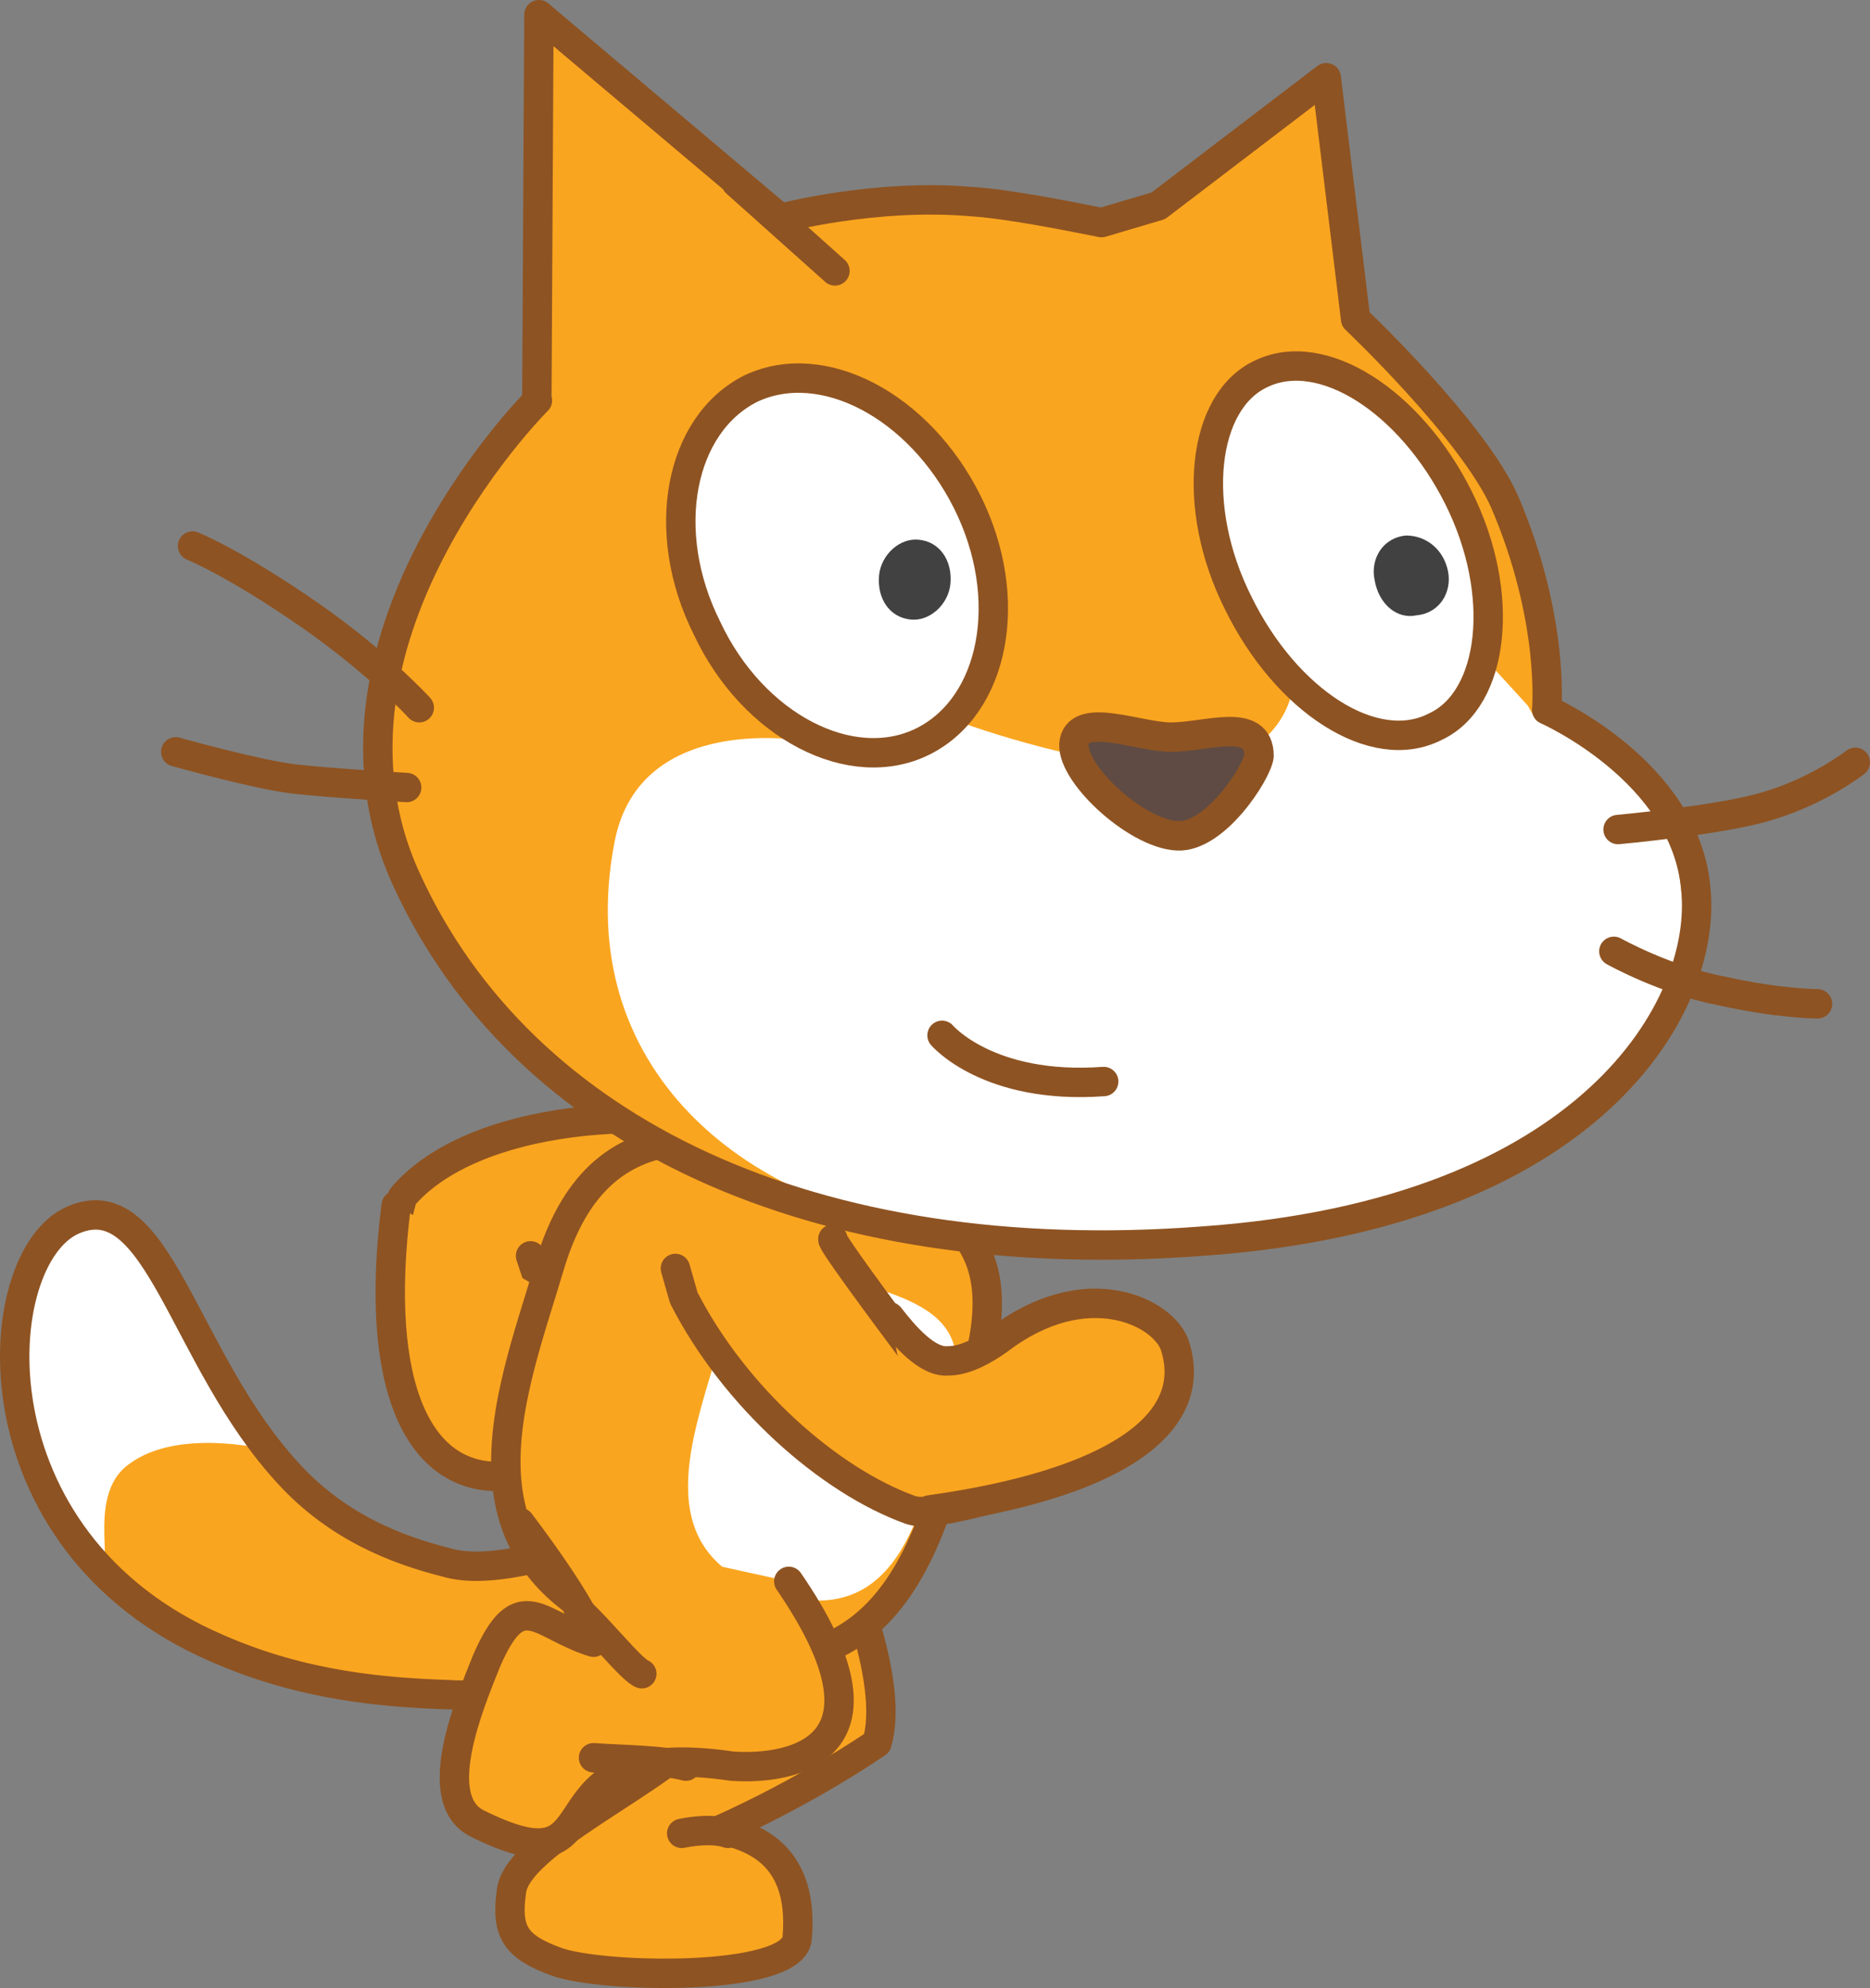 <svg version="1.1" xmlns="http://www.w3.org/2000/svg" xmlns:xlink="http://www.w3.org/1999/xlink" width="89.07" height="94.665" viewBox="0,0,89.07,94.665"><rect x="0" y="0" width="89.07" height="94.665" fill="#808080" stroke="none"/><g transform="translate(-203.465,-122.668)"><g data-paper-data="{&quot;isPaintingLayer&quot;:true}" fill-rule="nonzero" stroke-miterlimit="10" stroke-dasharray="" stroke-dashoffset="0" style="mix-blend-mode: normal"><g stroke="#8e5322" stroke-width="1.4" stroke-linecap="round" stroke-linejoin="round"><g><path d="M225.635,186.168c-3.2,-6.4 -3.7,-3.8 -3,-6.5c3.3,-3.9 12.1,-4.6 18,-2.8l3.4,7.3" fill="#faa51f"/><path d="M230.835,183.468" fill="#faa51f"/><path d="M234.135,184.968" fill="none"/><path d="M230.135,183.868l5.6,-0.6" fill="#faa51f"/><path d="M229.335,184.268l-0.6,-1.8" fill="none"/></g><path d="M229.635,184.268c2.3,5.4 -0.5,8.7 -2.2,8.7c-4,0.2 -6.2,-4.2 -5.1,-12.9" fill="#faa51f"/></g><g><path d="M235.735,195.068c0.8,0.6 2.3,1.6 -0.3,4.9c-2.6,3.3 -9.7,3.5 -10.5,3.4c-3.1,-0.1 -7,-0.4 -11.1,-2.2c-11.9,-5.1 -11,-18.6 -6.9,-20.4c4.1,-1.8 5.2,6.6 10.3,12.1c2.3,2.5 5.1,3.6 7.5,4.2c3.4,1 10.1,-2.5 11,-2z" fill="#faa51f" stroke="none" stroke-width="1" stroke-linecap="butt" stroke-linejoin="miter"/><path d="M211.635,184.468c1.6,2.6 4.4,7.2 4.4,7.2c0,0 -4.1,-1 -6.4,0.7c-2.3,1.6 -0.3,5.9 -1.8,4.7c-1.2,-1.4 -2.9,-3.8 -3.7,-7.4c-0.6,-3.7 1,-8.5 3,-9c2.1,-0.4 3.2,1.3 4.5,3.8z" fill="#ffffff" stroke="none" stroke-width="1" stroke-linecap="butt" stroke-linejoin="miter"/><path d="M235.735,195.068c0.8,0.6 2.3,1.6 -0.3,4.9c-2.6,3.3 -9.7,3.5 -10.5,3.4c-3.1,-0.1 -7,-0.4 -11.1,-2.2c-11.9,-5.1 -11,-18.6 -6.9,-20.4c4.1,-1.8 5.2,6.6 10.3,12.1c2.3,2.5 5.1,3.6 7.5,4.2c3.4,1 10.1,-2.5 11,-2z" fill="none" stroke="#8e5322" stroke-width="1.4" stroke-linecap="round" stroke-linejoin="round"/></g><g fill="#faa51f" stroke="#8e5322" stroke-width="1.4" stroke-linecap="round" stroke-linejoin="round"><path d="M244.035,198.168c0,0 2,4.8 1.2,7.5c-3.7,2.5 -7.4,4.1 -7.4,4.1c0.8,0.3 4,0.7 3.6,5.2c-0.2,2.1 -9.4,1.9 -11.5,1.1c-1.9,-0.7 -2.4,-1.4 -2.1,-3.4c0.4,-2.6 9,-6 9.5,-8.4c-1.1,-2.2 -4.4,-6.5 -4.4,-6.5"/><path d="M235.935,209.968c1.5,-0.3 2.2,0 2.2,0"/></g><path d="M237.935,193.668" fill="#faa51f" stroke="#8e5322" stroke-width="1.4" stroke-linecap="round" stroke-linejoin="round"/><path d="M249.935,188.068c-1.9,6.4 -3,16.3 -14.4,13c-11.4,-3.3 -7.8,-11.7 -5.9,-18.1c1.9,-6.4 6.3,-7 12.8,-5.1c6.3,1.8 9.4,3.7 7.5,10.2z" fill="#faa51f" stroke="#8e5322" stroke-width="1.4" stroke-linecap="round" stroke-linejoin="round"/><path d="M248.635,190.068c-1.2,4 -2.1,10.3 -8.2,8.5c-6.1,-1.8 -4.1,-7.1 -2.9,-11.2c1.2,-4 3.6,-4.6 7.2,-3.5c3.6,1.1 5.1,2.2 3.9,6.2z" fill="#ffffff" stroke="none" stroke-width="1" stroke-linecap="butt" stroke-linejoin="miter"/><g fill="#faa51f" stroke="#8e5322" stroke-width="1.4" stroke-linecap="round" stroke-linejoin="round"><path d="M241.035,197.968c5.5,8 0.2,9 -2.7,8.8c-10.2,-1.5 -5,6.3 -12.2,2.7c-2.2,-1.2 -0.3,-5.7 0.5,-7.7c1.6,-3.7 2.5,-1.7 5.1,-0.9c-0.2,-1.4 -3.5,-5.7 -3.5,-5.7"/><path d="M231.735,206.368c1.4,0.1 3.3,0.1 4.4,0.4"/><path d="M234.035,202.368c-0.5,-0.2 -2,-2.1 -3,-3"/></g><g><g><path d="M258.635,132.468l8,-6.1l1.4,11.5c0,0 5.6,5.3 7.1,8.7c2.4,5.6 2,9.9 2,9.9c0,0 6.6,2.9 7.1,8.5c0.6,5.6 -5,15.5 -23.5,16.8c-18.5,1.4 -32.4,-5.2 -37.9,-17.2c-5.4,-11.7 6.9,-23.5 6.2,-22.8l0.1,-18.4l11.5,9.7c0,0 4.5,-1.2 9.1,-0.8c1.7,0.1 4.7,0.7 6.2,1z" fill="#faa51f" stroke="none" stroke-width="1" stroke-linecap="butt" stroke-linejoin="miter"/><path d="M276.635,156.968c0,0 6.4,2.4 6.9,8c0.8,5.6 -5.3,15.3 -22.8,16.3c-4,0.2 -7.5,0.5 -13,-0.2c-8.5,-1 -17.1,-7.4 -15,-18.3c1.2,-6.3 9.2,-4.8 9.2,-4.8l7.3,-0.9c0,0 6.8,2.5 11.1,2.1c4.3,-0.4 4.7,-3.7 4.7,-3.7l9.1,-1.5l2.1,2.3z" fill="#ffffff" stroke="none" stroke-width="1" stroke-linecap="butt" stroke-linejoin="miter"/><path d="M291.835,158.968c0,0 -1.9,1.5 -4.6,2.2c-2.3,0.6 -6.7,1 -6.7,1" fill="none" stroke="#8e5322" stroke-width="1.4" stroke-linecap="round" stroke-linejoin="round"/><path d="M290.035,170.468c0,0 -1.8,0 -4.5,-0.6c-2.7,-0.5 -5.2,-1.9 -5.2,-1.9" fill="none" stroke="#8e5322" stroke-width="1.4" stroke-linecap="round" stroke-linejoin="round"/><path d="M238.535,131.368l4.7,4.2" fill="none" stroke="#8e5322" stroke-width="1.4" stroke-linecap="round" stroke-linejoin="round"/><path d="M258.635,132.468l8,-6.1l1.4,11.5c0,0 5.6,5.3 7.1,8.7c2.4,5.6 2,9.9 2,9.9c0,0 6.6,2.9 7.1,8.5c0.6,5.6 -5,15.5 -23.5,16.8c-18.5,1.4 -32.4,-5.2 -37.9,-17.2c-5.4,-11.7 6.9,-23.5 6.2,-22.8l0.1,-18.4l11.5,9.7c0,0 4.5,-1.2 9.1,-0.8c1.7,0.1 4.7,0.7 6.2,1z" fill="none" stroke="#8e5322" stroke-width="1.4" stroke-linecap="round" stroke-linejoin="round"/><path d="M222.835,160.168c0,0 -3.5,-0.2 -5.3,-0.4c-1.8,-0.2 -5.7,-1.3 -5.7,-1.3" fill="none" stroke="#8e5322" stroke-width="1.4" stroke-linecap="round" stroke-linejoin="round"/><path d="M212.635,148.668c0,0 2,0.8 5.6,3.3c3.3,2.3 5.2,4.4 5.2,4.4" fill="none" stroke="#8e5322" stroke-width="1.4" stroke-linecap="round" stroke-linejoin="round"/></g><g><path d="M272.935,146.368c2.3,4.6 1.7,9.6 -1.1,10.9c-2.9,1.5 -7.1,-1.2 -9.4,-5.9c-2.3,-4.6 -1.7,-9.6 1.1,-10.9c2.9,-1.4 7.1,1.3 9.4,5.9z" fill="#ffffff" stroke="#8e5322" stroke-width="1.4" stroke-linecap="round" stroke-linejoin="round"/><path d="M272.435,149.868c0.2,1 -0.4,2 -1.5,2.1c-0.9,0.2 -1.8,-0.5 -2,-1.7c-0.2,-1 0.4,-2 1.5,-2.1c1,0 1.8,0.7 2,1.7" fill="#414142" stroke="none" stroke-width="1" stroke-linecap="butt" stroke-linejoin="miter"/></g><g><path d="M249.535,146.568c2.3,4.6 1.3,9.7 -2.1,11.4c-3.4,1.7 -8.1,-0.7 -10.3,-5.4c-2.3,-4.6 -1.3,-9.7 2.1,-11.4c3.4,-1.6 8,0.8 10.3,5.4z" fill="#ffffff" stroke="#8e5322" stroke-width="1.4" stroke-linecap="round" stroke-linejoin="round"/><path d="M248.735,150.468c-0.1,1 -1,1.8 -1.9,1.7c-1,-0.1 -1.6,-1 -1.5,-2.1c0.1,-1 1,-1.8 1.9,-1.7c1,0.1 1.6,1 1.5,2.1" fill="#414142" stroke="none" stroke-width="1" stroke-linecap="butt" stroke-linejoin="miter"/></g><path d="M259.235,157.768c1.7,0 4.2,-1 4.2,0.9c-0.1,0.8 -2.1,3.9 -3.9,3.8c-2,-0.1 -5.2,-3.1 -4.9,-4.5c0.3,-1.4 3.1,-0.2 4.6,-0.2z" fill="#5f4b43" stroke="#8e5322" stroke-width="1.4" stroke-linecap="round" stroke-linejoin="round"/><path d="M256.035,174.168c-5.5,0.4 -7.7,-2.2 -7.7,-2.2" fill="#ffffff" stroke="#8e5322" stroke-width="1.4" stroke-linecap="round" stroke-linejoin="round"/></g><g stroke="#8e5322" stroke-width="1.4" stroke-linecap="round" stroke-linejoin="round"><g><path d="M243.135,181.668c-0.2,0.2 8.9,12 8.7,12.1c-2.1,0.5 -4.1,1.1 -5,0.8c-3.9,-1.4 -8.4,-5.4 -10.8,-10.1l-0.4,-1.4" fill="#faa51f"/><path d="M247.635,187.268" fill="#faa51f"/><path d="M246.535,183.868" fill="none"/></g><path d="M245.835,185.368c0.7,0.9 1.8,2.2 2.8,2.1c0.8,0 1.7,-0.5 2.4,-1c4.2,-3.2 7.9,-1.3 8.4,0.3c1.2,3.8 -3.1,6.6 -11.7,7.8" fill="#faa51f"/></g></g></g></svg>
